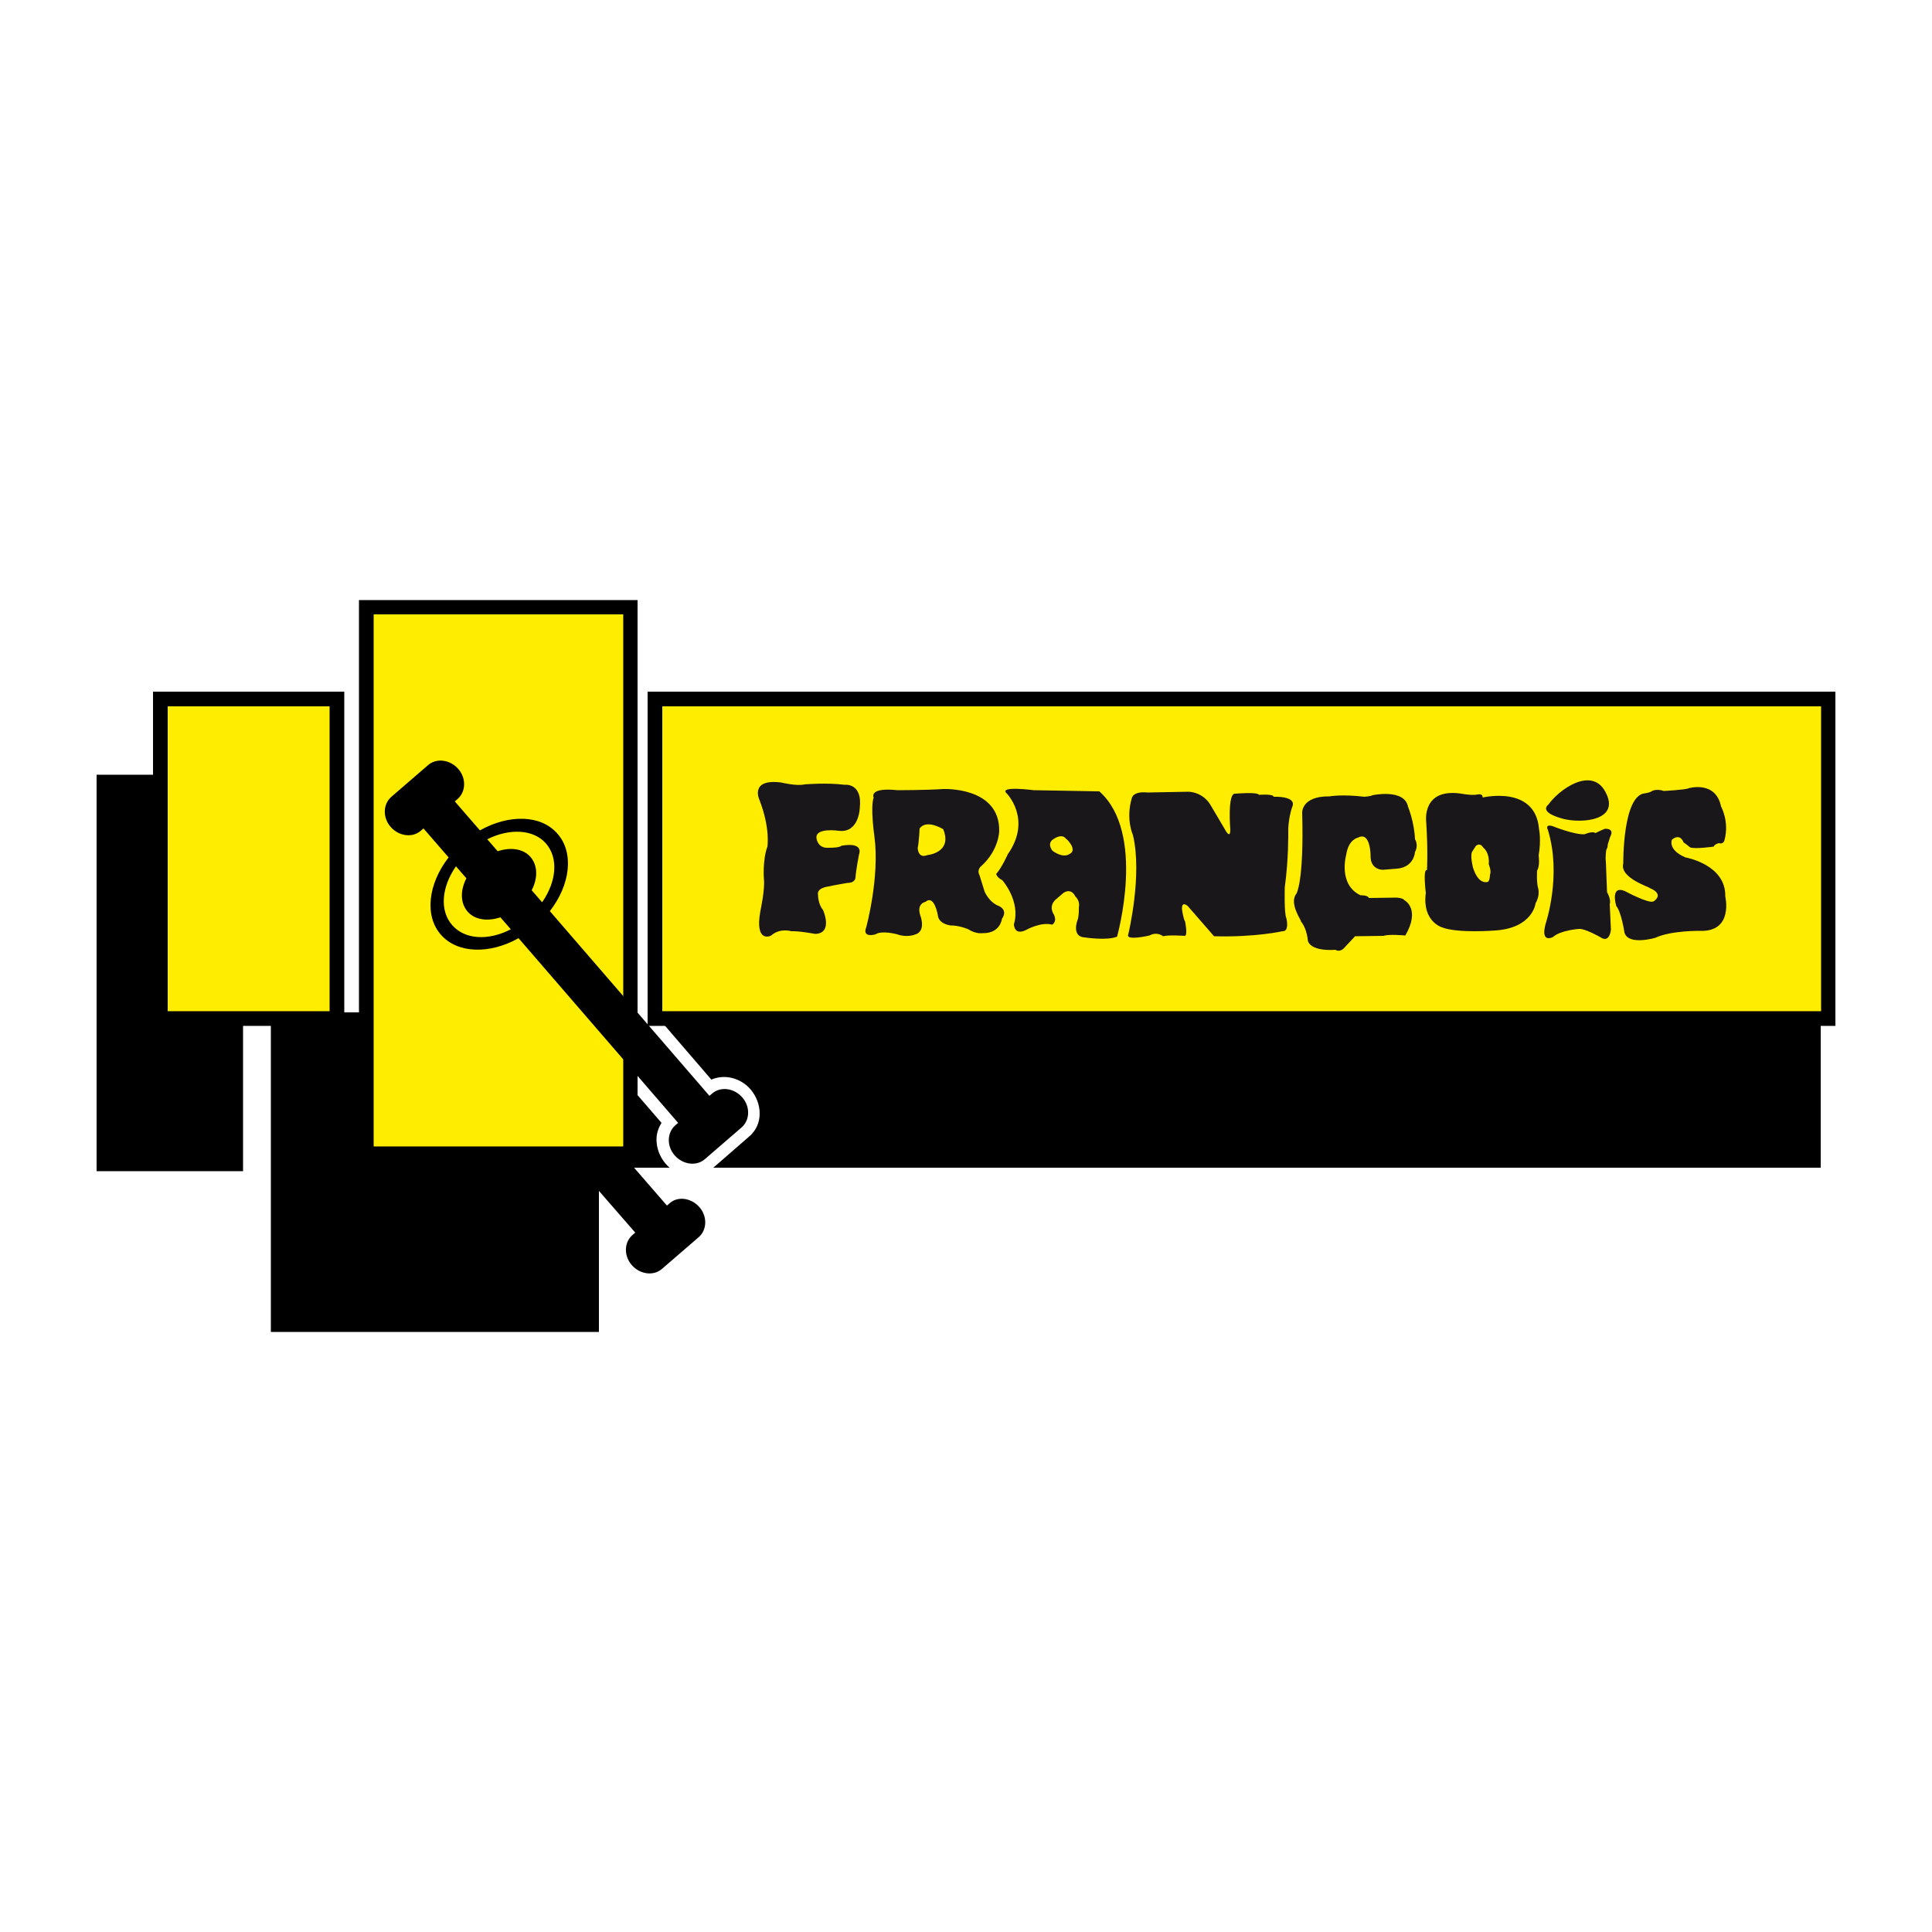 <?xml version="1.0" encoding="utf-8"?>
<!-- Generator: Adobe Illustrator 19.1.0, SVG Export Plug-In . SVG Version: 6.00 Build 0)  -->
<svg version="1.1" id="Calque_1" xmlns="http://www.w3.org/2000/svg" xmlns:xlink="http://www.w3.org/1999/xlink" x="0px" y="0px"
	 viewBox="0 0 500 500" style="enable-background:new 0 0 500 500;" xml:space="preserve">
<style type="text/css">
	.st0{fill:#FFED00;}
	.st1{fill:#1A171B;}
</style>
<g id="Calque_2">
	<g>
		<g>
			<path d="M170.5,263.6l13.6,15.8c1.4-0.6,2.9-0.8,4.4-0.6c2.2,0.3,4.3,1.4,5.8,3.2c1.5,1.8,2.3,4,2.3,6.2c0,2.4-1,4.5-2.8,6
				l-9.2,8h286.6v-38.5L170.5,263.6L170.5,263.6z"/>
			<path d="M173.3,311.4l-0.7,0.6l-8.5-9.8h9.2c-0.4-0.3-0.7-0.7-1.1-1.1c-1.5-1.8-2.3-4-2.3-6.2c0-1.6,0.5-3,1.3-4.3L146.5,262
				H70.1v82.7H155v-36.5l9.4,10.8l-0.7,0.6c-2.2,1.9-2.3,5.4-0.2,7.8s5.6,2.9,7.8,1l9.5-8.2c2.2-1.9,2.3-5.4,0.2-7.8
				S175.4,309.5,173.3,311.4z"/>
		</g>
		<rect x="25" y="200.5" width="37.9" height="102.6"/>
		<g>
			<rect x="41.5" y="180.9" class="st0" width="45.7" height="82.7"/>
			<path d="M89.1,265.5H39.6V179h49.5V265.5z M43.4,261.7h41.9v-78.9H43.4V261.7z"/>
		</g>
		<g>
			<rect x="94.8" y="157.1" class="st0" width="68.4" height="141.4"/>
			<path d="M165,300.5H92.9V155.3H165V300.5L165,300.5z M96.7,296.7h64.6V159H96.7V296.7z"/>
		</g>
		<g>
			<rect x="169.5" y="180.9" class="st0" width="303.6" height="82.7"/>
			<path d="M475,265.5H167.6V179H475V265.5z M171.4,261.7h299.9v-78.9H171.4V261.7z"/>
		</g>
		<path d="M192.1,284c-2.1-2.4-5.6-2.9-7.8-1l-0.7,0.6l-41.3-47.8c5.3-6.8,6.3-15.1,2-20c-4.3-5-12.6-5.1-20.1-0.9l-6.5-7.5l0.7-0.6
			c2.2-1.9,2.3-5.4,0.2-7.8c-2.1-2.4-5.6-2.9-7.8-1l-9.5,8.2c-2.2,1.9-2.3,5.4-0.2,7.8c2.1,2.4,5.6,2.9,7.8,1l0.7-0.6l6.5,7.5
			c-5.3,6.8-6.3,15.1-2,20s12.6,5.1,20.1,0.9l41.3,47.8l-0.7,0.6c-2.2,1.9-2.3,5.4-0.2,7.8s5.6,2.9,7.8,1l9.5-8.2
			C194.1,289.9,194.2,286.4,192.1,284z M141.3,218.3c3.3,3.8,2.7,9.9-1,15.2l-2.7-3.1c1.6-3.1,1.6-6.4-0.3-8.6
			c-1.9-2.2-5.2-2.6-8.5-1.5l-2.7-3.1C131.9,214.3,138.1,214.6,141.3,218.3z M117,239.4c-3.3-3.8-2.7-9.9,1-15.2l2.7,3.1
			c-1.6,3.1-1.6,6.4,0.3,8.6c1.9,2.2,5.2,2.6,8.5,1.5l2.7,3.1C126.4,243.5,120.3,243.2,117,239.4z"/>
		<g>
			<path class="st1" d="M196.8,235.7c0,0,1.2-5.5,0.9-8.2c0,0-0.4-4.8,0.9-8.4c0,0,0.8-4.8-2.1-12.2c0,0-2.5-5.4,5.6-4.4
				c0,0,4.1,1,6.1,0.5c0,0,5.6-0.5,10.4,0.1c0,0,4.7-0.6,3.9,6.1c0,0-0.2,6.5-5.5,5.8c0,0-6-0.9-5.7,1.9c0,0,0.2,2.3,2.5,2.5
				c0,0,3.4,0.1,3.9-0.5c0,0,5.8-1.3,4.6,2.3c0,0-0.8,4.1-0.9,5.9c0,0,0,1.4-2.1,1.4c0,0-4.1,0.7-4.8,0.9c0,0-3.2,0.3-2.8,2.2
				c0,0,0,2.4,1.3,3.9c0,0,2.7,6-2,6.2c0,0-4.2-0.8-6.2-0.7c0,0-2.8-0.9-5.1,1C199.7,242.2,195.2,244.4,196.8,235.7"/>
			<path class="st1" d="M258.1,234.3c-2.3-1.1-3.3-3.6-3.3-3.6l-1.3-4.2c-0.8-1.5,0.5-2.4,0.5-2.4c4.6-4.2,4.6-9.1,4.6-9.1
				c0.1-11.5-14.5-10.8-14.5-10.8c-4.5,0.3-11.8,0.3-11.8,0.3c-7.6-0.8-6.2,1.9-6.2,1.9c-0.9,2.5,0.2,10.1,0.2,10.1
				c1.4,10.5-2.1,23.4-2.1,23.4c-1.2,3,2.4,1.9,2.4,1.9c1.6-1.1,5.6,0,5.6,0c2.4,0.9,4.5,0.1,4.5,0.1c3.1-0.8,1.5-4.9,1.5-4.9
				c-1.1-3.2,1.3-3.6,1.3-3.6c2.3-2,3.2,3.4,3.2,3.4c0.2,2.4,3.3,2.7,3.3,2.7c2.4,0,4.6,1,4.6,1c2,1.3,3.7,1,3.7,1
				c4.6,0.1,5-3.7,5-3.7C261.1,235.2,258.1,234.3,258.1,234.3 M240,221.3c-2.5,1-2.5-1.9-2.5-1.9c0.3-1.1,0.5-5,0.5-5
				c1.8-2.5,6.1,0.2,6.1,0.2C246.6,220.7,240,221.3,240,221.3"/>
			<path class="st1" d="M284.5,204.8l-17-0.3c0,0-9.1-1.2-7,0.8c0,0,6.7,6.7,0.3,15.8c0,0-1.5,3.4-3,5.1c0,0,0.2,0.9,1.6,1.6
				c0,0,4.8,5.4,3,11.4c0,0,0,3,3.1,1.5c0,0,3.8-2.2,6.8-1.4c0,0,1.4-0.7,0.4-2.7c0,0-1.4-1.9,0.4-3.7l2.1-1.8c0,0,1.9-1.5,3.1,0.9
				c0,0,1.3,1.1,0.9,2.8c0,0,0.1,2.4-0.4,3.5c0,0-1.5,4.1,1.9,4.3c0,0,5.8,0.9,8.4-0.2C289.1,242.3,296.7,215.6,284.5,204.8
				 M276.8,221c0,0-1.4,1.3-4.4-0.8c0,0-1.4-1.6-0.1-2.8c0,0,2.4-2,3.6-0.3C276,217,279,220,276.8,221"/>
			<path class="st1" d="M292,241.8c0,0,3.7-15.3,1.2-25.7c0,0-1.9-4.1-0.3-9.5c0,0,0.2-1.9,4.1-1.5l10.5-0.2c0,0,3.9-0.1,6,3.8
				l3.6,6.1c0,0,1.3,2.5,1.3-0.1c0,0-0.8-9.6,1.3-9.3c0,0,5.8-0.5,6.1,0.3c0,0,3.8-0.3,3.8,0.5c0,0,6.2-0.3,4.8,2.7
				c0,0-1.1,3.1-1,6.6c0,0,0.1,6.9-0.9,14.1c0,0-0.2,6.7,0.4,8c0,0,0.9,3.5-1,3.4c0,0-7,1.6-17.7,1.3l-6.8-7.8c0,0-1.6-1.5-1.5,0.8
				c0,0,0.3,2.4,0.8,3.2c0,0,0.7,3.3,0,3.7c0,0-4.3-0.3-5.7,0.1c0,0-1.5-1.3-3.5-0.2C297.5,242.1,291.2,243.6,292,241.8"/>
			<path class="st1" d="M335.5,231.3c0,0,2-3,1.5-20.9c0,0-0.3-4.4,7.1-4.3c0,0,3.1-0.6,9,0.1c0,0,1.6-0.1,2.1-0.4
				c0,0,8.3-1.8,9.2,3c0,0,1.6,3.8,1.8,8.4c0,0,1,1.4,0,3.3c0,0-0.2,3.9-4.6,4.3l-3.7,0.3c0,0-3.3,0.1-3.2-3.7c0,0,0-6.4-3.3-4.6
				c0,0-2.4,0.4-3,4.4c0,0-2.2,7.7,3.7,10.5c0,0,1.8-0.1,2.2,0.7l7-0.1c0,0,1.7,0,2.2,0.7c0,0,4.2,2.2,0.2,9.1c0,0-4.4-0.4-5.6,0.1
				l-7.4,0.1l-3,3.2c0,0-1,1-2.1,0.3c0,0-6,0.6-7.1-2.2c0,0-0.2-3.2-1.8-5.1C336.9,238.3,333.5,233.8,335.5,231.3"/>
			<path class="st1" d="M398.2,221.4c0.7-4.2,0.1-6.8,0.1-6.8c-0.9-11.5-14.6-8.2-14.6-8.2c0.1-1.1-1.3-0.8-1.3-0.8
				c-1.2,0.3-3.6-0.1-3.6-0.1c-11-2-9.7,7.2-9.7,7.2c0.5,7.6,0.2,12.5,0.2,12.5c-1.1-0.5-0.3,5.9-0.3,5.9c-1,7.4,4.2,8.9,4.2,8.9
				c4.1,1.6,13.9,0.8,13.9,0.8c9.6-0.7,10.3-7,10.3-7c1.2-2.1,0.7-3.8,0.7-3.8c-0.5-1.5-0.3-4.7-0.3-4.7
				C398.6,224.1,398.2,221.4,398.2,221.4 M385.6,226.4c0,0,0,1.4-0.5,1.8c0,0-2.4,1.1-3.9-3.7c0,0-0.8-3.1-0.2-4.1l0.9-1.4
				c0,0,1-1.2,2,0.4c0,0,1.6,1.1,1.4,4.1C385.1,223.5,386.1,225.2,385.6,226.4"/>
			<path class="st1" d="M400.6,214.8c0,0-0.9-1.6,1.2-1c0,0,5.7,2.3,8.3,2.1c0,0,2-0.9,2.8-0.3c0,0,1.4-0.7,2.4-1.1
				c0,0,2.7-0.3,1.4,2.1l-0.6,1.9l-0.1,0.8l-0.3,0.7c0,0-0.3,1.8-0.1,3l0.3,7.9c0,0,1.1,1.8,0.7,3.1l0.3,6.6c0,0-0.3,3.7-2.8,1.9
				c0,0-3.9-2.2-5.4-2.1c0,0-4.8,0.3-6.8,2.1c0,0-3.3,1.8-1.9-3.4C400.1,238.8,404.2,226.5,400.6,214.8"/>
			<path class="st1" d="M420.1,223.5c0,0-0.2-17.9,5.7-18.2c0,0,1.2-0.2,1.6-0.5c0,0,1.1-0.8,3.2-0.1c0,0,5.7-0.3,6.4-0.7
				c0,0,7-2.1,8.4,4.7c0,0,2.2,3.9,0.9,8.7c0,0-0.2,1.2-1.5,0.8c0,0-1.1,0.3-1.3,0.9c0,0-4.9,0.7-6.1,0.2l-1-0.8l-0.7-0.5
				c0,0-0.8-2.5-3-0.7c0,0-1.2,2.6,3.5,4.6c0,0,10.5,1.8,10.3,10.1c0,0,2.2,9.2-6.5,8.9c0,0-7.6-0.1-11.6,1.8c0,0-7.1,2.1-8-1.4
				c0,0-0.8-5.3-2.1-6.8c0,0-1.7-5.5,2.2-3.9c0,0,6.1,3.3,7.4,2.7c0,0,3.1-1.8-1-3.5C427,229.6,419.1,227.2,420.1,223.5"/>
		</g>
		<path class="st1" d="M400.6,208.4c2.7-4,11.2-10.1,14.8-3.6c4.2,7.5-5.9,8.4-10.9,7.1c-1.4-0.4-6-1.7-3.8-3.7"/>
	</g>
</g>
</svg>

